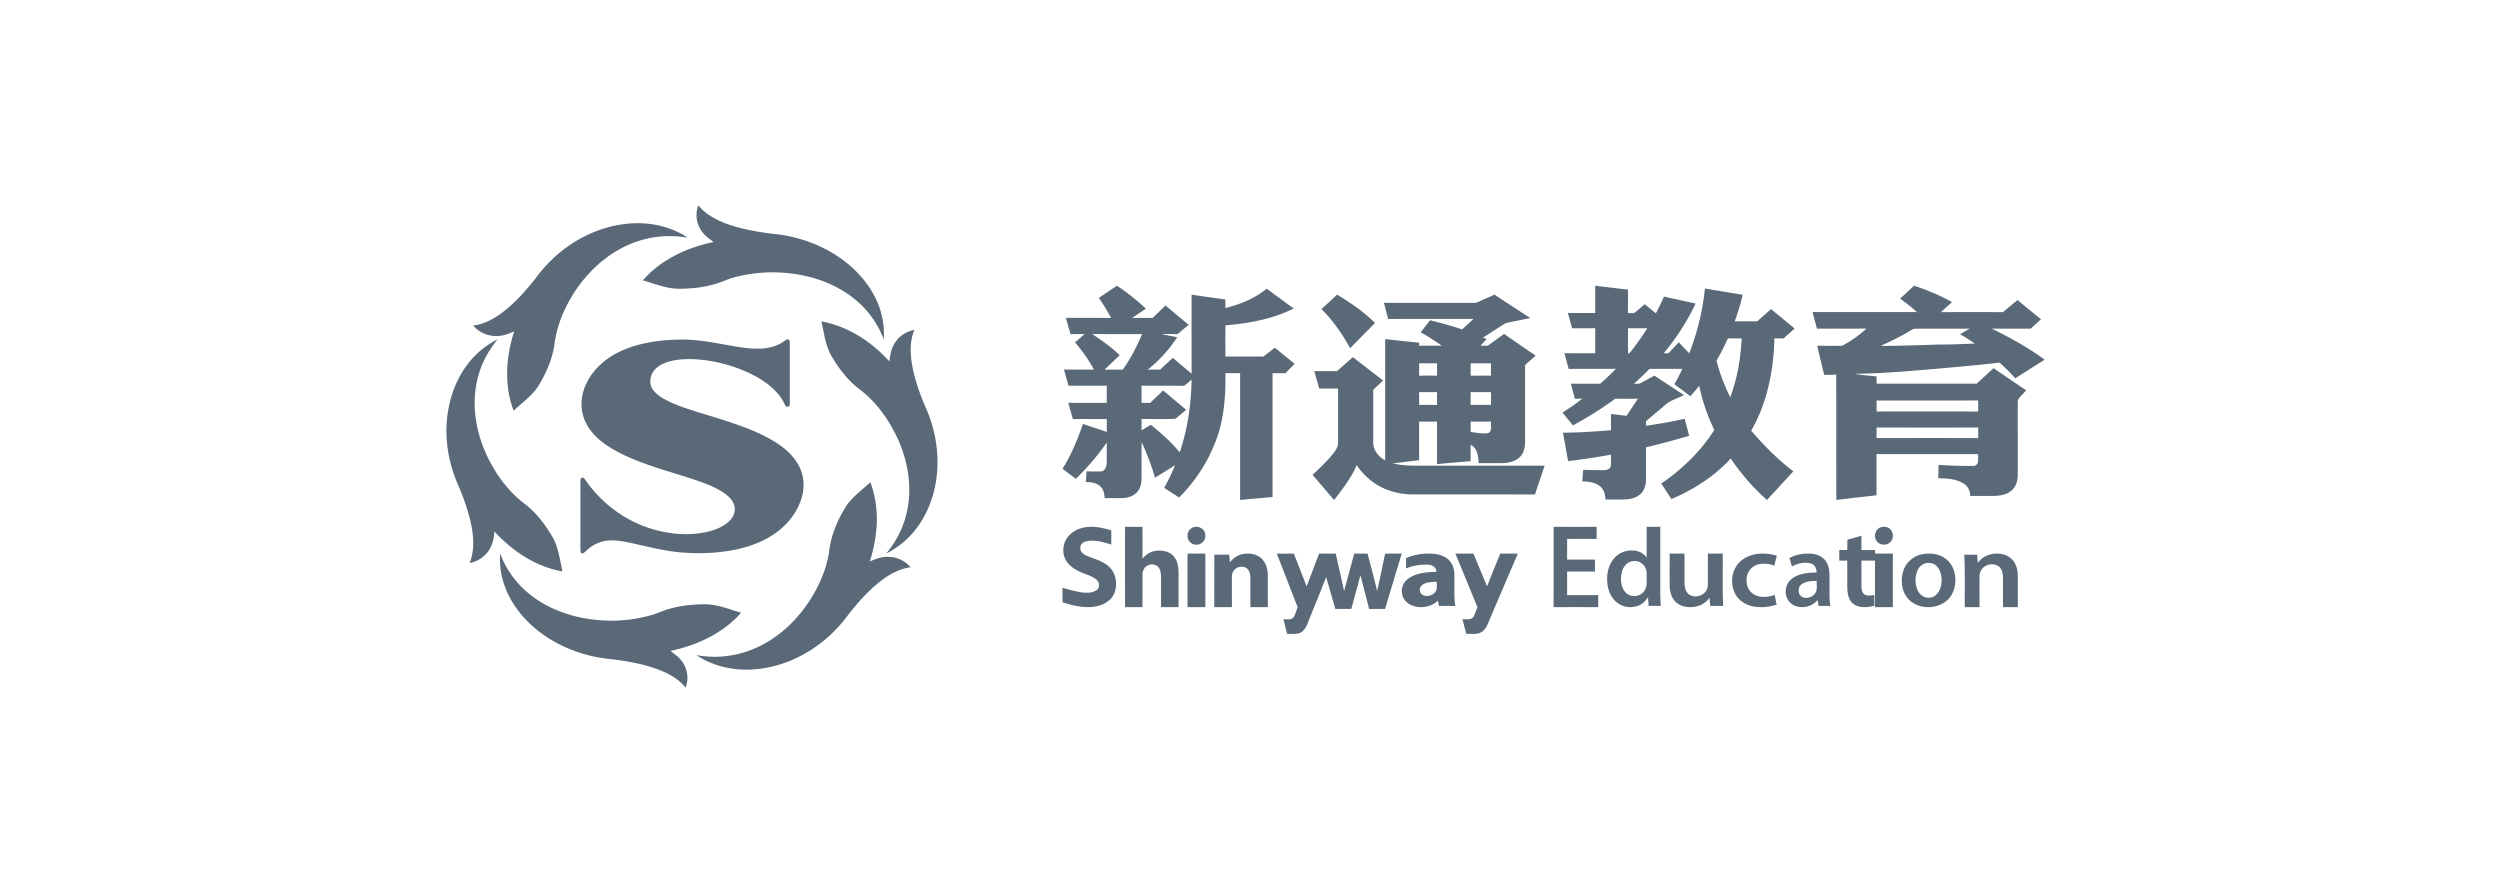 <svg xmlns="http://www.w3.org/2000/svg" width="280" height="100" viewBox="0 0 280 100">
    <g fill="none" fill-rule="evenodd">
        <path fill="none" d="M0 0h280v100H0z"/>
        <g fill="#5A6978">
            <path d="M78.21 23c.387.462.847.863 1.36 1.189 1.22.767 2.627 1.193 4.033 1.51 1.131.245 2.277.423 3.43.536 2.58.322 5.092 1.245 7.19 2.747 1.54 1.105 2.856 2.527 3.723 4.193A8.991 8.991 0 0 1 98.98 38a10.765 10.765 0 0 0-1.779-3.044c-1.598-1.917-3.882-3.225-6.312-3.88a16.862 16.862 0 0 0-7.854-.207c-.657.137-1.3.331-1.92.581a12.087 12.087 0 0 1-3.74.836c-.807.056-1.626.109-2.426-.05-1.009-.185-1.965-.562-2.949-.838 2-2.3 4.928-3.678 7.923-4.288-.452-.351-.945-.671-1.278-1.14A3.084 3.084 0 0 1 78.21 23z"/>
            <path d="M67.096 25.773c2.328-.837 4.927-1.052 7.318-.358.91.278 1.817.644 2.586 1.209a11.33 11.33 0 0 0-6.86.911c-2.41 1.124-4.399 3.02-5.828 5.23-1.152 1.79-1.988 3.801-2.226 5.918-.256 1.61-.93 3.13-1.775 4.527-.71 1.123-1.838 1.878-2.782 2.79-1.084-2.845-.876-6.035.067-8.89-.507.21-1.018.44-1.571.498-1.119.153-2.31-.278-3.025-1.149.972-.11 1.878-.528 2.688-1.055 1.69-1.122 3.047-2.656 4.296-4.23 1.772-2.435 4.254-4.381 7.112-5.401z"/>
            <path fill-rule="nonzero" d="M123.068 33.365c.672-.456 1.35-.903 2.017-1.365 1.172.75 2.24 1.639 3.263 2.573-.517.35-1.048.68-1.548 1.054.76-.038 1.52-.021 2.28-.014.488-.464.977-.926 1.458-1.4.864.728 1.73 1.454 2.597 2.177-.424.332-.832.682-1.242 1.028-.592.019-1.186-.041-1.774.019.576.112 1.153.211 1.732.332a15.555 15.555 0 0 1-3.303 3.634c.462-.015.924-.007 1.385-.01.472-.443.953-.874 1.427-1.316.688.606 1.406 1.18 2.1 1.782-.007-2.953-.007-5.906 0-8.859 1.257.205 2.522.355 3.781.542 0 .32 0 .64.014.961 1.654-.43 3.298-1.069 4.613-2.174 1.004.746 2.02 1.48 3.023 2.228-2.368 1.18-5.02 1.661-7.642 1.884-.018 1.164 0 2.328-.008 3.49h4.259c.424-.333.862-.647 1.282-.986.735.604 1.479 1.195 2.218 1.799-.35.35-.691.7-1.03 1.059-.482-.006-.964 0-1.444-.006v13.872c-1.212.105-2.423.21-3.632.331V41.797c-.549.004-1.098 0-1.647 0 .028 1.971-.075 3.959-.545 5.882-.286 1.239-.792 2.412-1.353 3.55a18.04 18.04 0 0 1-3.297 4.496c-.55-.371-1.114-.724-1.667-1.089.458-.818.867-1.663 1.223-2.529-.75.47-1.5.936-2.252 1.4-.376-1.364-.9-2.682-1.482-3.971-.045 1.044-.006 2.09-.02 3.135-.01.744.09 1.556-.329 2.22-.355.586-1.064.851-1.727.89-.69.027-1.382-.007-2.073.019-.035-.446-.106-.929-.437-1.264-.423-.454-1.085-.544-1.678-.558.038-.392.054-.787.08-1.18.556-.003 1.114.025 1.67-.008.426-.068.56-.543.585-.905.031-.773 0-1.547.016-2.32a27.66 27.66 0 0 1-3.48 4.07c-.486-.39-.985-.763-1.481-1.137.991-1.559 1.686-3.28 2.288-5.014.887.305 1.787.578 2.67.898v-1.453c-1.261.015-2.523-.01-3.783.013-.198-.603-.345-1.224-.533-1.827 1.44.013 2.878 0 4.317.009V43.2c-1.43.005-2.858 0-4.286.004-.165-.612-.344-1.21-.507-1.818 1.12.02 2.243 0 3.364.011a17.902 17.902 0 0 0-2.13-3.055c.367-.304.722-.62 1.085-.929-.532.008-1.06 0-1.588.013-.177-.613-.342-1.218-.519-1.826 1.686.014 3.371-.012 5.063.014a21.742 21.742 0 0 0-1.373-2.25zm-.744 4.05c1.082.716 2.155 1.461 3.083 2.37a493.14 493.14 0 0 0-1.701 1.62c.678-.013 1.355-.01 2.034 0 .896-1.224 1.577-2.595 2.175-3.986-1.864.002-3.728.005-5.591-.004zm10.31 5.796c-1.596-.017-3.186 0-4.78-.008v1.924c.32-.005.64-.007.96 0 .486-.464.975-.924 1.455-1.399.857.731 1.728 1.445 2.587 2.175-.418.328-.807.692-1.232 1.01-1.253.042-2.514.01-3.77.014v1.267c.347-.207.701-.404 1.046-.616 1.154.945 2.29 1.928 3.226 3.09.887-2.624 1.296-5.396 1.33-8.159-.267.242-.543.474-.821.702zM212.806 33.452c.527-.476 1.04-.967 1.56-1.452 1.475.488 2.921 1.075 4.262 1.838-.422.369-.833.748-1.253 1.12 2.319-.007 4.638-.007 6.958 0 .54-.455 1.089-.903 1.632-1.355.867.73 1.755 1.438 2.629 2.161-.395.348-.78.695-1.166 1.051-1.447-.015-2.893.009-4.34-.013 2.051 1.03 4.08 2.127 5.912 3.487-1.096.695-2.2 1.378-3.287 2.085a19.184 19.184 0 0 0-1.784-1.766c-2.23.275-4.474.466-6.708.666-3.154.267-6.312.558-9.48.59.8.173 1.626.19 2.437.3v.806h11.206c.632-.577 1.266-1.153 1.893-1.737 1.213.832 2.43 1.658 3.652 2.479-.3.376-.703.695-.935 1.109-.025 2.805.016 5.612-.01 8.418-.005.596-.172 1.229-.64 1.655-.529.487-1.294.63-2.008.65-.89.007-1.777 0-2.665.005 0-.55-.263-1.104-.76-1.403-.83-.51-1.86-.569-2.821-.578.008-.5.018-1 .027-1.499 1.278.074 2.567.129 3.853.116a.526.526 0 0 0 .534-.342c.085-.32.036-.655.045-.981-3.794.007-7.587 0-11.381 0v4.609c-1.501.17-3.003.334-4.5.529-.01-4.682 0-9.366-.007-14.048-.451.026-.903.028-1.353.038a518.28 518.28 0 0 1-.778-3.264c.933-.007 1.868.019 2.8-.007a12.944 12.944 0 0 0 2.718-1.918c-1.848.021-3.696-.007-5.543.014-.172-.62-.333-1.245-.505-1.866 3.897.012 7.795 0 11.693.006a16.944 16.944 0 0 0-1.887-1.503zm.547 3.933c-.88.503-1.807.924-2.723 1.362 2.198-.025 4.395-.079 6.592-.162 1.321.013 2.64-.057 3.96-.105a19.4 19.4 0 0 0-1.657-1.044c.359-.206.72-.411 1.071-.631-2.072.022-4.145-.009-6.216.015-.367.138-.673.391-1.027.565zm-3.175 7.471c0 .411 0 .821.004 1.232 3.791 0 7.579-.011 11.375.004.006-.413 0-.827 0-1.24-3.792.013-7.586.005-11.38.005zm0 3.03v1.176c3.794 0 7.587-.01 11.38.006.004-.396.004-.793 0-1.189-3.794.018-7.588.006-11.381.007zM178.665 32c1.221.153 2.443.299 3.667.439.008.873 0 1.747 0 2.621.233 0 .466 0 .7.005.397-.323.788-.655 1.172-.994.42.336.838.676 1.254 1.02.32-.616.637-1.236.91-1.875 1.179.27 2.36.52 3.542.779-.95 2-2.153 3.872-3.58 5.573h.528c.392-.406.78-.816 1.165-1.23.385.415.784.817 1.169 1.233a27.337 27.337 0 0 0 1.76-7.26c1.407.242 2.822.471 4.23.701a26.131 26.131 0 0 1-.89 2.98c.836-.005 1.673-.005 2.511 0 .519-.456 1.033-.921 1.556-1.375.873.734 1.764 1.449 2.641 2.177-.417.372-.833.746-1.252 1.117-.339-.01-.677-.008-1.014-.008-.09 3.572-.797 7.205-2.599 10.338 1.431 1.652 2.967 3.23 4.724 4.55-.988 1.065-1.976 2.13-2.95 3.209a23.96 23.96 0 0 1-4.065-4.65c-1.82 2-4.161 3.484-6.647 4.546-.375-.583-.755-1.162-1.138-1.738 2.35-1.595 4.422-3.615 5.945-6.003a20.897 20.897 0 0 1-1.694-4.957c-.308.414-.649.801-.994 1.183-.587-.464-1.193-.899-1.79-1.348.33-.558.628-1.133.896-1.722-1.226.01-2.452 0-3.677.005a35.166 35.166 0 0 1-1.75 1.668c.255-.019.54.048.772-.09.508-.275 1.018-.544 1.521-.827a393.68 393.68 0 0 0 3.32 2.18c-.73.388-1.582.593-2.186 1.177-.688.585-1.38 1.169-2.068 1.748v.516c1.45-.217 2.901-.45 4.328-.789.17.636.347 1.271.5 1.911-1.597.466-3.2.912-4.822 1.283-.017 1.243.007 2.487-.01 3.73-.023.639-.274 1.317-.832 1.68-.655.442-1.483.457-2.246.444h-1.467c-.007-.532-.154-1.101-.577-1.46-.546-.468-1.304-.563-2.003-.563.028-.433.059-.867.09-1.3.806.01 1.612.054 2.417.027.286-.008.625-.146.68-.455.047-.424.01-.852.022-1.276a75.84 75.84 0 0 1-4.807.726 250.855 250.855 0 0 0-.58-3.185c1.798-.01 3.595-.122 5.386-.28v-1.817c.58.071 1.162.135 1.743.21.422-.643.852-1.281 1.275-1.928-.846.028-1.692.016-2.537.01a40.833 40.833 0 0 1-4.75 2.987c-.385-.479-.774-.955-1.164-1.428.754-.498 1.517-.989 2.21-1.572-.277.014-.552.02-.827.021l-.448-1.695c1.093.017 2.186 0 3.278.012a22.134 22.134 0 0 0 1.76-1.674c-1.76.02-3.52-.007-5.28.014-.168-.586-.312-1.178-.482-1.764 1.152.015 2.303 0 3.455.01v-2.809c-.863.016-1.73 0-2.589.008-.158-.57-.315-1.142-.476-1.712 1.022.012 2.044 0 3.066.007-.003-1.02-.008-2.04-.002-3.061zm3.672 4.764c0 .95-.011 1.9.006 2.85.28-.102.407-.387.588-.6a32.304 32.304 0 0 0 1.566-2.247c-.72.004-1.44.002-2.16-.006v.003zm11.025 1.48c-.33.74-.718 1.454-1.116 2.158a21.153 21.153 0 0 0 1.545 4.093c.78-2.11 1.17-4.352 1.274-6.593-.505.008-1.01-.014-1.514.007-.079.1-.143.212-.19.331v.004zM165.698 33.754c.557-.257 1.124-.498 1.684-.754 1.329.882 2.667 1.75 4.008 2.615-.913.21-1.842.353-2.748.578-.864.51-1.683 1.094-2.544 1.609.13.06.265.119.4.176-.226.252-.462.495-.694.74.277 0 .555-.005.834 0 .603-.444 1.21-.885 1.817-1.324 1.178.824 2.355 1.64 3.545 2.437-.398.353-.799.697-1.192 1.052v8.11c.012.67.02 1.403-.398 1.975-.453.633-1.268.864-2.024.895-.927.025-1.855 0-2.783.015-.022-.751-.125-1.666-.884-2.064-.02.612 0 1.224-.01 1.836-1.255.101-2.508.216-3.762.327v-4.756h-2.004v4.322c-1.268.155-2.536.308-3.804.457V37.976c1.268.153 2.536.272 3.81.413v.331c.842-.005 1.684-.005 2.526 0a26.902 26.902 0 0 0-2.354-1.504c.348-.446.695-.894 1.04-1.344 1.213.297 2.42.617 3.602 1.022.416-.398.846-.781 1.263-1.178-3.185.02-6.37-.005-9.553.012-.163-.603-.316-1.21-.473-1.813 3.378.017 6.757 0 10.136.008.196.01.38-.09.562-.169zm-6.755 6.94v1.38a137.88 137.88 0 0 1 2.004 0v-1.38h-2.004zm5.77 0v1.384c.757-.01 1.516-.01 2.275 0v-1.384l-2.272-.002-.004.001zm-5.77 3.226v1.43a94.708 94.708 0 0 1 2.003 0v-1.429c-.668 0-1.335.002-2.003-.002zm5.773 1.433a66.632 66.632 0 0 1 2.274 0c.004-.479 0-.958 0-1.436-.759.007-1.518.007-2.276 0-.005.478-.006.957.002 1.436zm0 1.866v1.151c.64.103 1.291.22 1.94.15.515-.225.291-.874.338-1.302-.765.002-1.524 0-2.278.001z"/>
            <path d="M148 34.617c.594-.533 1.177-1.075 1.76-1.617 1.502.917 2.98 1.909 4.24 3.172-.922.948-1.865 1.873-2.779 2.828-.89-1.597-1.936-3.113-3.221-4.383zM92 36c2.96.534 5.604 2.257 7.618 4.487.071-.8.236-1.626.739-2.27.486-.681 1.248-1.109 2.052-1.269-.525 1.27-.48 2.693-.235 4.023.332 1.767.963 3.457 1.686 5.095 1.325 3.207 1.562 6.932.355 10.215-.6 1.633-1.562 3.146-2.86 4.296A10.292 10.292 0 0 1 99.244 62a10.786 10.786 0 0 0 2.24-4.297c.76-2.907.252-6.035-1.01-8.716-1.012-2.149-2.468-4.123-4.379-5.52-1.165-.929-2.093-2.126-2.856-3.406-.777-1.214-.925-2.684-1.238-4.061zM69.6 39.297c2.11-.955 4.468-1.248 6.775-1.266 2.307-.017 4.575.582 6.856.902 1.328.176 2.756.233 3.99-.361.344-.149.625-.403.956-.572.19-.01.301.186.28.351v6.859c.017.163-.09.372-.286.35-.18-.004-.24-.2-.31-.328-.36-.79-.958-1.45-1.627-2.007-.926-.762-2-1.336-3.115-1.792a17.014 17.014 0 0 0-4.716-1.155c-1.17-.1-2.376-.096-3.511.229-.647.19-1.292.51-1.691 1.06-.44.614-.521 1.509-.041 2.123.527.686 1.34 1.082 2.117 1.44 1.69.724 3.478 1.188 5.227 1.75 2.198.702 4.42 1.435 6.377 2.664 1.255.795 2.412 1.881 2.881 3.303.39 1.125.278 2.369-.171 3.463-.599 1.524-1.758 2.807-3.159 3.684-1.505.95-3.255 1.47-5.017 1.735-1.999.288-4.03.302-6.032.044-1.358-.183-2.69-.506-4.024-.807-1.04-.227-2.096-.497-3.17-.433a3.958 3.958 0 0 0-2.391 1.028c-.206.176-.385.418-.68.439a1.017 1.017 0 0 1-.113-.482c.005-2.546.005-5.093 0-7.641a.371.371 0 0 1 .21-.399c.203.02.29.214.4.351 1.722 2.477 4.27 4.42 7.199 5.348 2.088.664 4.371.877 6.52.36.876-.225 1.758-.577 2.397-1.224.426-.426.672-1.052.519-1.645-.146-.614-.63-1.084-1.139-1.441-.864-.592-1.851-.983-2.839-1.332-2.125-.739-4.308-1.31-6.414-2.105-1.513-.57-3.013-1.234-4.305-2.203-1.055-.79-1.95-1.857-2.27-3.136-.332-1.215-.113-2.523.459-3.637.788-1.581 2.234-2.786 3.857-3.517zM55.74 38c-.936 1.14-1.69 2.444-2.106 3.873-.838 2.76-.505 5.773.576 8.409 1.009 2.445 2.578 4.704 4.707 6.263 1.012.81 1.85 1.825 2.548 2.922.286.455.581.91.77 1.418.38 1.002.524 2.075.765 3.115-2.968-.51-5.595-2.263-7.624-4.472-.06.796-.233 1.616-.728 2.258a3.23 3.23 0 0 1-2.052 1.268c.715-1.762.371-3.738-.12-5.508a27.024 27.024 0 0 0-1.306-3.544c-1.076-2.599-1.47-5.518-.928-8.299.476-2.55 1.757-4.996 3.783-6.61.536-.42 1.11-.786 1.714-1.093zM149.731 41.573c.605-.518 1.192-1.055 1.797-1.573 1.12.884 2.26 1.743 3.39 2.62-.374.34-.747.681-1.112 1.03v5.497c0 .35-.037.712.102 1.043.225.611.69 1.112 1.292 1.394.968.476 2.079.557 3.147.568H173a401.712 401.712 0 0 0-1.085 3.232c-4.613-.019-9.227 0-13.835-.01-1.609-.036-3.229-.528-4.49-1.514a7.794 7.794 0 0 1-1.65-1.77c-.216.606-.563 1.158-.908 1.698-.5.763-1.046 1.497-1.617 2.212-.801-.946-1.615-1.881-2.415-2.827a23.405 23.405 0 0 0 1.949-1.93c.39-.49.916-.992.916-1.652v-6.079c-.703.007-1.405 0-2.107.008-.192-.65-.373-1.301-.56-1.952.837.004 1.685-.01 2.533.005z"/>
            <path d="M94.76 56.697c.714-1.074 1.804-1.814 2.722-2.697.626 1.724.852 3.565.661 5.388a16.4 16.4 0 0 1-.73 3.503c.72-.331 1.499-.6 2.304-.513.88.058 1.701.501 2.283 1.15-1.322.18-2.51.861-3.534 1.681-1.325 1.066-2.452 2.351-3.494 3.685-1.652 2.26-3.925 4.084-6.536 5.138-1.816.73-3.798 1.091-5.754.93-1.66-.138-3.301-.659-4.682-1.59 2.053.38 4.172.18 6.115-.58 2.534-.974 4.671-2.808 6.215-5.008 1.235-1.761 2.169-3.766 2.516-5.893.193-1.855.931-3.616 1.914-5.194z"/>
            <path d="M56.03 62c.926 2.637 3.049 4.788 5.604 6.015a15.02 15.02 0 0 0 4.991 1.394c2.126.242 4.28.067 6.333-.516.613-.175 1.183-.455 1.792-.636 1.338-.421 2.75-.563 4.152-.58 1.427-.01 2.756.556 4.098.95-2.004 2.288-4.922 3.65-7.909 4.277.5.384 1.038.75 1.376 1.29.558.833.68 1.873.327 2.806h-.009c-.65-.788-1.527-1.36-2.466-1.772-1.52-.664-3.16-1.01-4.803-1.26-.928-.15-1.872-.193-2.791-.395-3.484-.7-6.799-2.557-8.857-5.411-1.292-1.78-2.03-3.978-1.838-6.162zM126.004 59c.65.009 1.301.01 1.952 0 .005 1.193.008 2.386 0 3.58.377-.481.935-.836 1.56-.898.656-.065 1.392.058 1.867.543.475.485.6 1.18.615 1.825.005 1.316 0 2.632 0 3.95-.654-.006-1.309-.006-1.963 0v-3.422c-.007-.395-.063-.834-.363-1.123-.418-.382-1.163-.283-1.483.177-.168.225-.248.5-.227.777V68h-1.958c-.002-3.002-.008-6 0-9z"/>
            <path fill-rule="nonzero" d="M184.426 59c.508.008 1.017.01 1.525 0v7.255c0 .536.024 1.071.049 1.607-.45 0-.9-.005-1.35 0-.029-.326-.05-.653-.072-.979-.274.437-.662.812-1.159.973-.775.28-1.64.146-2.295-.357-.65-.502-1.012-1.31-1.095-2.121-.101-.908.052-1.88.59-2.636a2.538 2.538 0 0 1 2.083-1.092c.654-.016 1.347.234 1.72.802.005-1.15.001-2.3.004-3.452zm-1.766 3.891c-.588.175-.948.76-1.048 1.34-.133.706-.065 1.521.419 2.085.52.612 1.596.59 2.079-.065.443-.544.289-1.285.315-1.931a1.431 1.431 0 0 0-.622-1.276c-.332-.224-.764-.247-1.143-.15v-.003z"/>
            <path d="M133.578 59.09c.569-.27 1.37.09 1.41.795.1.611-.44 1.153-1.005 1.113-.53.03-1.027-.464-.98-1.032a.966.966 0 0 1 .575-.877zM210.63 59.06c.344-.106.764-.084 1.045.178.406.356.441 1.086.05 1.468-.434.45-1.28.381-1.59-.19-.309-.509-.065-1.273.494-1.457zM121.03 59.178c1.129-.363 2.329-.112 3.435.227v1.587c-.882-.273-1.809-.553-2.733-.38-.36.058-.76.332-.735.762-.021.433.35.713.688.856.861.371 1.808.58 2.526 1.245.765.68.967 1.891.635 2.858-.28.79-1.01 1.3-1.762 1.497-1.36.394-2.77.034-4.084-.376V65.82c.689.226 1.392.4 2.104.521.574.07 1.221.101 1.722-.253.352-.24.344-.823.041-1.101-.369-.358-.86-.528-1.318-.708-.752-.273-1.523-.64-2.028-1.315-.506-.674-.559-1.642-.193-2.392.341-.7.997-1.18 1.701-1.393zM174.008 59c1.604.011 3.209.015 4.813 0 .005.456.005.91 0 1.366-1.101-.02-2.203 0-3.304-.01v2.323c1.04-.01 2.08 0 3.12-.008v1.349c-1.04-.022-2.08 0-3.12-.01v2.647c1.16-.007 2.319.01 3.478-.01.008.45.005.902 0 1.353-1.665-.007-3.33-.007-4.995 0 .005-3 .008-6 .008-9zM206.906 60.45c.523-.152 1.052-.287 1.573-.45v1.605H210v1.182h-1.52v2.781c.014.353.023.785.345 1.011.328.198.735.107 1.091.061l.018 1.197c-.75.201-1.638.287-2.309-.169-.566-.386-.697-1.112-.727-1.745-.012-1.048 0-2.094-.008-3.142-.297.007-.594.007-.89.008V61.6c.296 0 .593 0 .89.01.017-.387.015-.775.016-1.16zM137.75 62.987a2.376 2.376 0 0 1 1.716-.971c.7-.077 1.465.123 1.925.643.51.553.62 1.317.608 2.02v3.32h-1.954v-2.987c0-.41 0-.859-.255-1.211-.278-.371-.877-.421-1.271-.192a1.057 1.057 0 0 0-.543.897c-.01 1.165 0 2.33 0 3.494-.657-.005-1.316-.006-1.973 0-.01-1.958.008-3.917 0-5.875.554.004 1.108 0 1.662 0 .039.29.066.575.085.862z"/>
            <path fill-rule="nonzero" d="M157.475 62.512a6.307 6.307 0 0 1 3.316-.458c.724.095 1.433.449 1.768 1.034.43.7.325 1.517.337 2.28.014.833-.05 1.672.104 2.498a76.115 76.115 0 0 0-1.836 0 31.24 31.24 0 0 0-.13-.6c-.835.889-2.598 1.007-3.514.153-.659-.618-.683-1.64-.12-2.313.81-.902 2.247-1.034 3.468-1.06.038-.448-.41-.783-.897-.798a5.722 5.722 0 0 0-2.49.418c.004-.386-.004-.77-.006-1.154zm1.861 2.97c-.42.261-.44.914.015 1.154.455.24 1.06.068 1.366-.282.305-.35.174-.804.203-1.202-.538.03-1.133.035-1.584.33z"/>
            <path d="M195.104 62.724c1.07-.824 2.62-.885 3.896-.481-.09.375-.193.745-.283 1.122-.478-.226-1.033-.263-1.557-.204-.666.092-1.217.526-1.422 1.118-.27.762-.116 1.73.612 2.235.696.478 1.656.388 2.422.118.06.36.132.72.217 1.076a5.235 5.235 0 0 1-2.549.227c-.92-.152-1.766-.709-2.14-1.51-.573-1.22-.335-2.822.804-3.701z"/>
            <path fill-rule="nonzero" d="M200.418 62.5c.81-.442 1.77-.578 2.682-.459.635.088 1.251.455 1.528 1.04.364.703.264 1.513.278 2.274.012.837-.047 1.68.094 2.51-.442-.005-.883 0-1.324 0l-.1-.66a2.273 2.273 0 0 1-2.074.769 1.724 1.724 0 0 1-1.251-.791c-.302-.485-.32-1.11-.115-1.634.183-.466.584-.817 1.037-1.026.71-.334 1.51-.396 2.285-.402 0-.413-.18-.868-.609-1.003-.72-.227-1.509-.018-2.155.326-.085-.316-.185-.631-.276-.945zm1.404 2.907c-.505.32-.508 1.22.063 1.472.512.217 1.154-.015 1.443-.478.257-.403.113-.908.146-1.352-.561.024-1.166.034-1.652.358zM215.334 62.068c.823-.154 1.73-.057 2.435.412.627.406 1.035 1.082 1.167 1.796.2 1.067-.054 2.298-.936 3.024-1.106.916-2.913.944-4.023.018-.564-.47-.886-1.17-.954-1.88-.09-.825.085-1.708.613-2.374a2.84 2.84 0 0 1 1.698-.996zm.361 1.013c-.432.097-.77.43-.935.82a2.83 2.83 0 0 0-.096 1.931c.127.419.404.819.823 1.005a1.265 1.265 0 0 0 1.378-.23c.454-.427.596-1.073.596-1.663-.02-.568-.164-1.183-.604-1.587-.31-.284-.76-.366-1.16-.276h-.002z"/>
            <path d="M221.52 63.052c.673-1.04 2.362-1.383 3.467-.691.73.457.993 1.291 1.008 2.053.01 1.195 0 2.39.005 3.584-.554 0-1.109-.004-1.663 0v-3.334c-.01-.417-.088-.872-.426-1.181-.473-.411-1.294-.352-1.742.055a1.286 1.286 0 0 0-.462.962c-.009 1.166 0 2.333 0 3.5-.552-.007-1.102 0-1.652 0-.017-1.957.041-3.916-.055-5.871h1.438c.029.307.054.615.083.923zM133.003 68c-.004-2-.004-4 0-6 .666.004 1.331 0 1.997 0v5.995c-.666.002-1.336-.003-1.997.005zM143 62.005c.637.006 1.275 0 1.912 0 .47 1.225.97 2.437 1.427 3.665.475-1.217.933-2.443 1.401-3.666.621-.004 1.242 0 1.863-.004.312 1.397.637 2.791.934 4.192.391-1.392.756-2.792 1.132-4.187h1.5c.35 1.395.75 2.78 1.067 4.184.337-1.386.589-2.794.9-4.186.621.005 1.243.005 1.864 0-.638 2.064-1.25 4.135-1.88 6.201-.593-.01-1.186 0-1.78-.005-.311-1.244-.647-2.48-.95-3.724-.192.406-.238.864-.38 1.289-.223.812-.438 1.627-.664 2.44a80 80 0 0 0-1.788 0c-.342-1.191-.685-2.382-1.03-3.572-.676 1.753-1.401 3.486-2.097 5.232-.18.471-.5.955-1.013 1.082-.414.09-.84.037-1.258.053-.142-.547-.276-1.096-.419-1.642.37-.02.84.114 1.123-.204.237-.346.312-.774.472-1.154-.79-1.996-1.552-4-2.336-5.994zM163 62c.675.009 1.35.007 2.025 0 .518 1.219 1.005 2.451 1.534 3.668.464-1.23.981-2.445 1.468-3.667.657.004 1.314 0 1.973 0a1960.617 1960.617 0 0 0-3.241 7.571c-.186.461-.397.97-.863 1.238-.502.287-1.114.15-1.665.19-.15-.546-.291-1.095-.443-1.642.396-.026.904.114 1.2-.22.236-.348.322-.762.487-1.141-.834-1.995-1.636-4.005-2.475-5.997zM187.002 62h1.663v3.297c.024.429.088.907.442 1.229.47.406 1.294.328 1.736-.075a1.24 1.24 0 0 0 .438-.982V62h1.665c.024 1.955-.052 3.911.054 5.865a59.26 59.26 0 0 0-1.448 0c-.036-.305-.061-.61-.087-.914-.304.394-.711.74-1.229.9-.821.268-1.85.191-2.493-.372-.562-.5-.73-1.238-.742-1.92-.002-1.186-.001-2.373 0-3.559zM210 62h2v6c-.667-.003-1.334-.003-2 0v-6z"/>
        </g>
    </g>
</svg>
